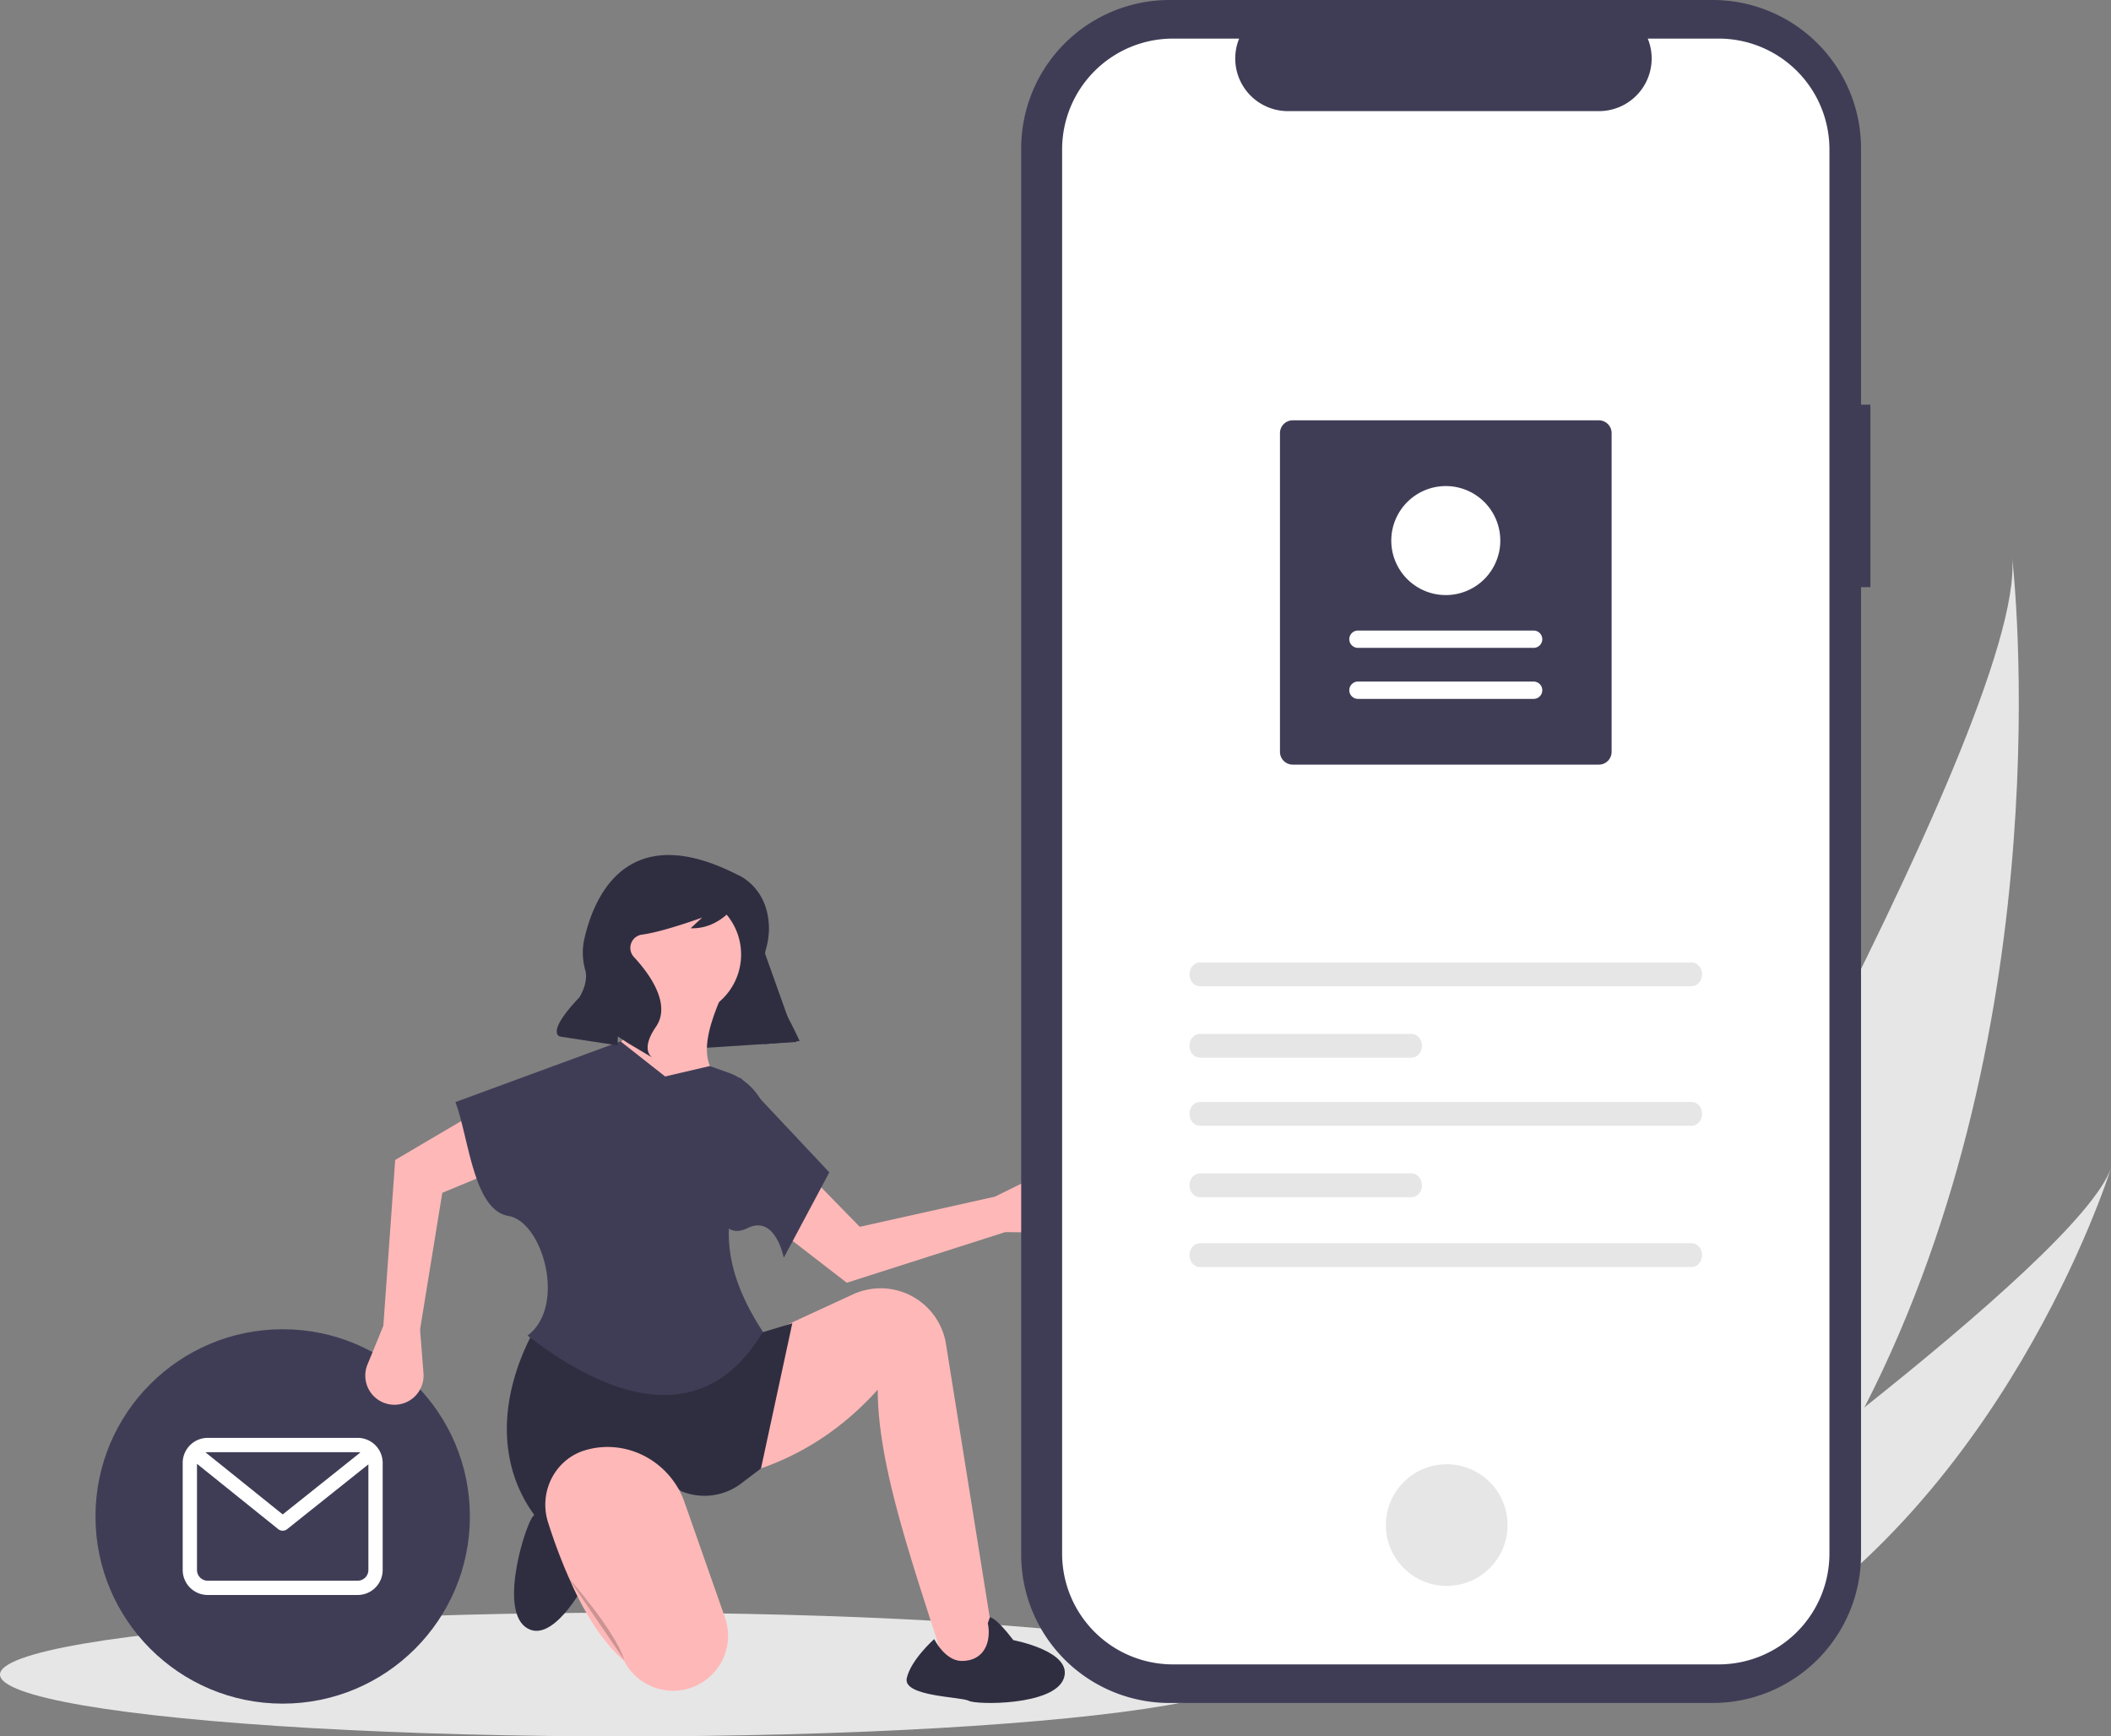<svg id="a7911dd8-4c59-47c4-8e89-f08275b909c0" data-name="Layer 1" xmlns="http://www.w3.org/2000/svg" width="902.097" height="742.063" viewBox="0 0 902.097 742.063"><rect x="0" y="0" width="902.097" height="742.063" fill="#808080" stroke="none"/><path d="M945.695,680.396c-18.173,35.465-41.224,69.764-70.389,100.808-.648.701-1.302,1.384-1.962,2.079l-69.101-32.713c.423-.702.886-1.491,1.385-2.353,29.683-50.787,208.865-360.591,203.203-430.758C1009.49,323.246,1030.729,514.628,945.695,680.396Z" transform="translate(-148.951 -78.969)" fill="#e6e6e6"/><path d="M888.637,787.515c-.967.55-1.959,1.088-2.957,1.608l-51.838-24.541c.725-.514,1.569-1.122,2.539-1.806,15.881-11.403,63.105-45.613,109.314-82.38,49.658-39.511,98.152-81.964,105.354-102.228C1049.586,582.814,1004.134,724.065,888.637,787.515Z" transform="translate(-148.951 -78.969)" fill="#e6e6e6"/><ellipse cx="267" cy="715.627" rx="267" ry="26.436" fill="#e6e6e6"/><circle cx="120.802" cy="648.051" r="80" fill="#3f3d56"/><path d="M301.799,693.448H237.708a10.694,10.694,0,0,0-10.682,10.682v45.779A10.694,10.694,0,0,0,237.708,760.591h64.091a10.694,10.694,0,0,0,10.682-10.682v-45.779A10.694,10.694,0,0,0,301.799,693.448Zm0,6.104a4.557,4.557,0,0,1,1.134.148l-33.172,26.461-32.978-26.515a4.581,4.581,0,0,1,.925-.094Zm0,54.935H237.708a4.583,4.583,0,0,1-4.578-4.578v-45.368l34.711,27.909a3.052,3.052,0,0,0,3.815.007l34.72-27.697v45.149A4.583,4.583,0,0,1,301.799,754.487Z" transform="translate(-148.951 -78.969)" fill="#fff"/><polygon points="340.407 445.28 275.039 449.483 257.506 387.422 314.96 373.958 340.407 445.28" fill="#2f2e41"/><path d="M578.492,605.52l17.9.147a12.454,12.454,0,0,0,12.398-14.43v0a12.454,12.454,0,0,0-17.807-9.191L574.103,590.375l-57.737,12.876L491.631,577.962l-14.208,23.401,33.378,25.788Z" transform="translate(-148.951 -78.969)" fill="#ffb8b8"/><path d="M575.137,790.458l-21.09,4.056c-14.405-45.409-30.013-88.411-30.012-121.67C503.649,695.533,478.369,708.513,448.6,712.59l3.245-50.29,24.334-12.978,37.243-17.189a28.281,28.281,0,0,1,10.365-2.564h0a28.281,28.281,0,0,1,29.412,23.773Z" transform="translate(-148.951 -78.969)" fill="#ffb8b8"/><path d="M571.892,770.18s2.022-.857,10.098,9.711c0,0,25.79,4.802,21.525,16.432s-37.426,11.264-40.577,9.487-28.233-1.74-26.499-9.641,11.725-16.732,11.725-16.732,4.594,9.308,11.734,9.347c9.561.052,12.805-8.059,11.183-16.17C571.066,772.538,571.954,770.229,571.892,770.18Z" transform="translate(-148.951 -78.969)" fill="#2f2e41"/><path d="M409.611,742.522s3.16,8.637-11.066,13.841c0,0-13.954,26.419-25.156,17.843s.423-44.511,3.421-47.336,11.451-30.112,19.456-25.551,14.225,18.414,14.225,18.414-25.775,8.277-13.582,27.435C396.91,747.169,402.226,747.528,409.611,742.522Z" transform="translate(-148.951 -78.969)" fill="#2f2e41"/><circle cx="290.139" cy="407.908" r="26.561" fill="#ffb8b8"/><path d="M461.984,557.257H415.749l-9.734-28.39c16.875-5.151,12.933-19.778,9.734-34.068H461.984c-8.963,17.877-20.099,43.178,1.622,47.857Z" transform="translate(-148.951 -78.969)" fill="#ffb8b8"/><path d="M474.151,706.506l-8.406,6.388a26.031,26.031,0,0,1-25.662,3.345h0c-24.075-18.046-43.711-12.638-59.213,14.6-18.594-20.985-20.65-51.379-4.056-82.736l92.064,2.028,18.656-5.678Z" transform="translate(-148.951 -78.969)" fill="#2f2e41"/><path d="M443.49,800.485l0,0a23.507,23.507,0,0,1-27.82-11.721c-8.274-7.287-15.255-17.721-21.309-30.409A235.352,235.352,0,0,1,383.194,729.672c-4.19-12.94,2.816-27.077,15.855-30.948q.582-.173,1.177-.326c17.406-4.469,35.281,5.571,41.231,22.528l17.301,49.308A23.507,23.507,0,0,1,443.49,800.485Z" transform="translate(-148.951 -78.969)" fill="#ffb8b8"/><path d="M391.415,752.741s20.278,22.712,24.334,35.69" transform="translate(-148.951 -78.969)" opacity="0.2"/><path d="M312.768,645.555l-6.787,16.564a12.454,12.454,0,0,0,8.791,16.872h0a12.454,12.454,0,0,0,15.149-13.118l-1.462-18.767,9.496-58.388,32.669-13.57-16.448-21.885-36.343,21.409Z" transform="translate(-148.951 -78.969)" fill="#ffb8b8"/><path d="M474.962,648.104c-23.306,39.147-60.787,32.277-100.581,1.622,16.782-12.548,6.489-48.668-8.111-51.101-15.098-2.516-16.913-33.392-22.712-48.668l70.569-25.956,19.062,15.006,19.062-4.461,7.815,2.773a26.42,26.42,0,0,1,17.582,24.537C461.633,584.991,449.778,609.671,474.962,648.104Z" transform="translate(-148.951 -78.969)" fill="#3f3d56"/><path d="M483.884,616.47s-3.592-18.52-15.382-12.707-12.602-10.41-12.602-10.41l9.328-53.94,38.123,40.557Z" transform="translate(-148.951 -78.969)" fill="#3f3d56"/><path d="M463.898,452.693s13.461,5.048,13.649,22.968a32.348,32.348,0,0,1-1.275,8.911c-.905,3.285-1.671,10.424,4.134,20a184.663,184.663,0,0,1,10.248,19.271h0l-15.219,1.333-2.291-25.23a125.125,125.125,0,0,0-8.624-35.619l-.096-.238s-7.083,12.063-20.339,11.572l4.909-4.559s-16.662,6.107-25.703,7.282a5.719,5.719,0,0,0-3.528,9.479q.079.088.161.176c5.47,5.891,16.341,19.567,9.328,29.736s-1.438,13.22-1.438,13.22L417.611,524.931l-4.629-3.016-.14,3.787-24.512-3.752s-6.593-1.192,8.205-16.762c0,0,3.982-6.112,2.541-11.563a27.211,27.211,0,0,1-.563-12.755C402.352,463.238,416.142,428.412,463.898,452.693Z" transform="translate(-148.951 -78.969)" fill="#2f2e41"/><path id="b82a9922-ead1-40af-af3b-f133b244cde7" data-name="Path 33" d="M948.228,251.914h-4v-109.545a63.4,63.4,0,0,0-63.4-63.4h-232.087a63.4,63.4,0,0,0-63.4,63.4v600.974a63.4,63.4,0,0,0,63.4,63.4h232.086a63.4,63.4,0,0,0,63.4-63.4V329.89h4Z" transform="translate(-148.951 -78.969)" fill="#3f3d56"/><path id="b2a7827b-2d2c-407d-93be-35e4c67116bc" data-name="Path 34" d="M883.386,95.462h-30.295a22.495,22.495,0,0,1-20.828,30.994h-132.959a22.495,22.495,0,0,1-20.827-30.991h-28.3a47.348,47.348,0,0,0-47.348,47.348v600.089a47.348,47.348,0,0,0,47.348,47.348H883.377a47.348,47.348,0,0,0,47.348-47.348v-0h0v-600.092a47.348,47.348,0,0,0-47.348-47.348h.009Z" transform="translate(-148.951 -78.969)" fill="#fff"/><circle id="e6b07811-3d0f-4972-ba4c-46b0c6566e33" data-name="Ellipse 7" cx="618.231" cy="651.746" r="26" fill="#e6e6e6"/><path d="M661.706,490.267c-2.458,0-4.458,2.283-4.458,5.088s2,5.088,4.458,5.088H871.848c2.458,0,4.458-2.283,4.458-5.088s-2-5.088-4.458-5.088Z" transform="translate(-148.951 -78.969)" fill="#e6e6e6"/><path d="M661.706,610.267c-2.458,0-4.458,2.283-4.458,5.088s2,5.088,4.458,5.088H871.848c2.458,0,4.458-2.283,4.458-5.088s-2-5.088-4.458-5.088Z" transform="translate(-148.951 -78.969)" fill="#e6e6e6"/><path d="M661.706,520.794c-2.458,0-4.458,2.283-4.458,5.088s2,5.088,4.458,5.088h90.425c2.458,0,4.458-2.283,4.458-5.088s-2-5.088-4.458-5.088Z" transform="translate(-148.951 -78.969)" fill="#e6e6e6"/><path d="M661.706,549.893c-2.458,0-4.458,2.283-4.458,5.088s2,5.088,4.458,5.088H871.848c2.458,0,4.458-2.283,4.458-5.088s-2-5.088-4.458-5.088Z" transform="translate(-148.951 -78.969)" fill="#e6e6e6"/><path d="M661.706,580.42c-2.458,0-4.458,2.283-4.458,5.088s2,5.088,4.458,5.088h90.425c2.458,0,4.458-2.283,4.458-5.088s-2-5.088-4.458-5.088Z" transform="translate(-148.951 -78.969)" fill="#e6e6e6"/><path d="M701.377,258.596H832.19a5.457,5.457,0,0,1,5.451,5.451V400.283a5.457,5.457,0,0,1-5.451,5.451H701.377a5.457,5.457,0,0,1-5.451-5.451V264.046A5.457,5.457,0,0,1,701.377,258.596Z" transform="translate(-148.951 -78.969)" fill="#3f3d56"/><path d="M804.317,377.639a3.7,3.7,0,1,0,0-7.401h-75.066a3.7,3.7,0,1,0,0,7.401Z" transform="translate(-148.951 -78.969)" fill="#fff"/><path d="M804.317,355.837a3.7,3.7,0,0,0,0-7.401h-75.066a3.7,3.7,0,1,0,0,7.401Z" transform="translate(-148.951 -78.969)" fill="#fff"/><path d="M766.783,286.69a23.293,23.293,0,1,1-23.293,23.293A23.319,23.319,0,0,1,766.783,286.69Z" transform="translate(-148.951 -78.969)" fill="#fff"/></svg>
